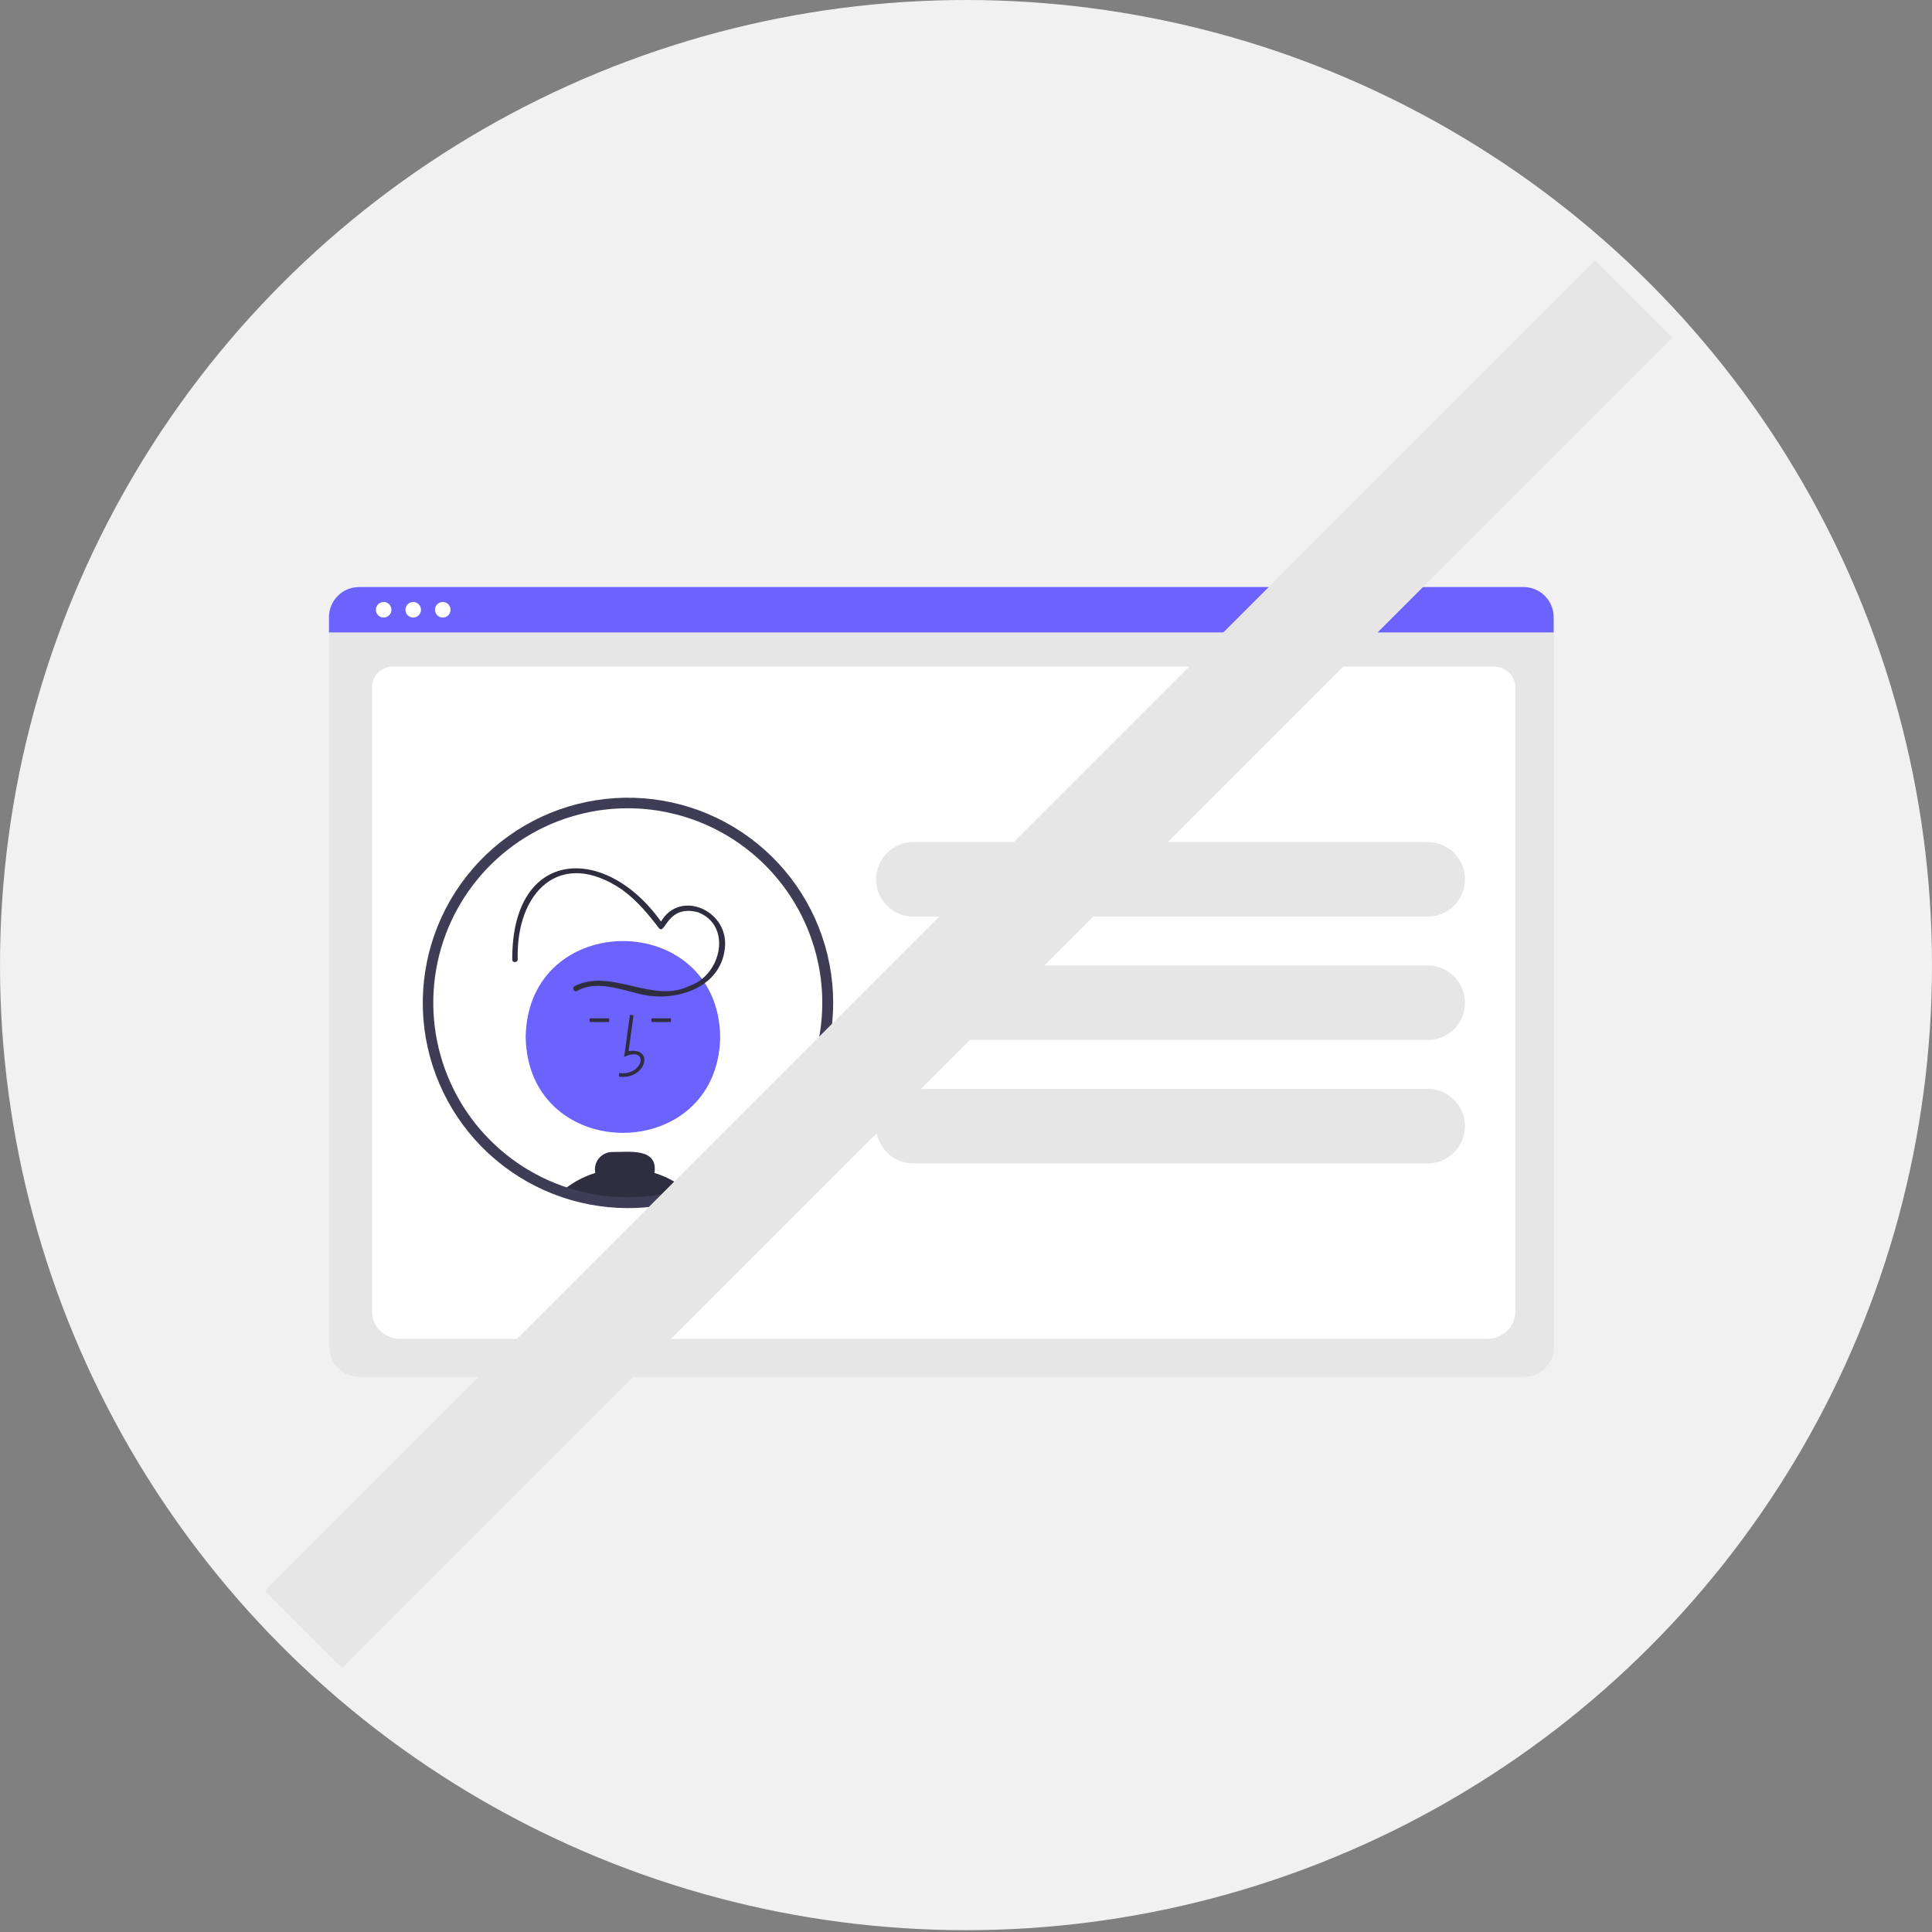 <svg width="190" height="190" viewBox="0 0 190 190" fill="none" xmlns="http://www.w3.org/2000/svg">
<rect x="0" y="0" width="190" height="190" fill="#808080" stroke="none"/>
<g clip-path="url(#clip0_2294_73448)">
<ellipse cx="95" cy="94.911" rx="95" ry="94.911" fill="#F1F1F1"/>
<path d="M71.184 95.083L58.095 100.683C57.376 100.99 56.564 100.999 55.839 100.708C55.113 100.417 54.532 99.85 54.224 99.132L46.998 82.243C46.692 81.524 46.683 80.712 46.974 79.986C47.264 79.261 47.831 78.68 48.55 78.371L61.639 72.772C62.358 72.465 63.169 72.456 63.895 72.747C64.621 73.038 65.202 73.605 65.51 74.323L72.736 91.212C73.042 91.931 73.051 92.743 72.76 93.469C72.469 94.194 71.903 94.775 71.184 95.083Z" fill="#F2F2F2"/>
<path d="M93.332 85.609L80.243 91.209C79.523 91.515 78.712 91.524 77.986 91.233C77.26 90.942 76.68 90.376 76.371 89.657L69.146 72.768C68.839 72.049 68.83 71.238 69.121 70.512C69.412 69.786 69.979 69.205 70.697 68.897L83.786 63.297C84.505 62.99 85.317 62.982 86.043 63.272C86.769 63.563 87.349 64.13 87.658 64.849L94.883 81.737C95.19 82.457 95.199 83.268 94.908 83.994C94.617 84.72 94.05 85.3 93.332 85.609Z" fill="#F2F2F2"/>
<path d="M149.885 135.403H35.342C34.56 135.403 33.81 135.092 33.257 134.539C32.705 133.986 32.394 133.236 32.393 132.454V61.825C32.393 61.252 32.621 60.703 33.026 60.298C33.431 59.893 33.98 59.665 34.553 59.664H150.636C151.219 59.665 151.778 59.897 152.19 60.309C152.602 60.721 152.833 61.279 152.834 61.862V132.454C152.833 133.236 152.522 133.986 151.969 134.539C151.416 135.092 150.667 135.403 149.885 135.403Z" fill="#E6E6E6"/>
<path d="M146.182 131.68H39.431C37.866 131.68 36.593 130.488 36.593 129.023V67.518C36.593 66.431 37.536 65.547 38.696 65.547H146.882C148.061 65.547 149.02 66.446 149.02 67.55V129.023C149.02 130.488 147.747 131.68 146.182 131.68Z" fill="white"/>
<path d="M152.793 62.192H32.352V60.691C32.353 59.906 32.665 59.154 33.22 58.599C33.775 58.045 34.527 57.733 35.312 57.732H149.833C150.618 57.733 151.37 58.045 151.925 58.599C152.48 59.154 152.792 59.906 152.793 60.691V62.192Z" fill="#6C63FF"/>
<path d="M37.73 60.732C38.153 60.732 38.496 60.39 38.496 59.967C38.496 59.544 38.153 59.201 37.73 59.201C37.308 59.201 36.965 59.544 36.965 59.967C36.965 60.39 37.308 60.732 37.73 60.732Z" fill="white"/>
<path d="M40.637 60.732C41.059 60.732 41.402 60.39 41.402 59.967C41.402 59.544 41.059 59.201 40.637 59.201C40.214 59.201 39.871 59.544 39.871 59.967C39.871 60.39 40.214 60.732 40.637 60.732Z" fill="white"/>
<path d="M43.543 60.732C43.966 60.732 44.309 60.39 44.309 59.967C44.309 59.544 43.966 59.201 43.543 59.201C43.12 59.201 42.777 59.544 42.777 59.967C42.777 60.39 43.12 60.732 43.543 60.732Z" fill="white"/>
<path d="M140.403 82.812H89.825C87.8 82.812 86.158 84.454 86.158 86.479V86.479C86.158 88.504 87.8 90.146 89.825 90.146H140.403C142.428 90.146 144.07 88.504 144.07 86.479C144.07 84.454 142.428 82.812 140.403 82.812Z" fill="#E6E6E6"/>
<path d="M140.403 94.947H89.825C87.8 94.947 86.158 96.589 86.158 98.614V98.614C86.158 100.639 87.8 102.281 89.825 102.281H140.403C142.428 102.281 144.07 100.639 144.07 98.614C144.07 96.589 142.428 94.947 140.403 94.947Z" fill="#E6E6E6"/>
<path d="M140.403 107.082H89.825C87.8 107.082 86.158 108.724 86.158 110.749V110.749C86.158 112.774 87.8 114.415 89.825 114.415H140.403C142.428 114.415 144.07 112.774 144.07 110.749C144.07 108.724 142.428 107.082 140.403 107.082Z" fill="#E6E6E6"/>
<path d="M81.402 98.612C81.402 102.501 80.249 106.302 78.088 109.536C75.928 112.769 72.857 115.289 69.264 116.777C65.672 118.265 61.719 118.655 57.905 117.896C54.091 117.137 50.587 115.265 47.838 112.515C45.088 109.765 43.215 106.262 42.457 102.448C41.698 98.634 42.088 94.681 43.576 91.088C45.064 87.496 47.584 84.425 50.817 82.265C54.05 80.104 57.852 78.951 61.74 78.951C66.954 78.953 71.954 81.025 75.641 84.712C79.328 88.398 81.4 93.398 81.402 98.612Z" fill="white"/>
<path d="M70.828 101.977C70.614 114.552 51.909 114.55 51.696 101.977C51.911 89.403 70.615 89.404 70.828 101.977Z" fill="#6C63FF"/>
<path d="M60.882 105.88L60.872 105.523C63.336 105.852 63.867 102.798 61.382 103.94L61.949 99.795L62.303 99.843L61.821 103.369C64.437 102.98 63.469 106.238 60.882 105.88Z" fill="#2F2E41"/>
<path d="M65.98 100.148H64.055V100.506H65.98V100.148Z" fill="#2F2E41"/>
<path d="M59.903 100.148H57.977V100.506H59.903V100.148Z" fill="#2F2E41"/>
<path d="M64.363 115.351C64.739 112.819 61.773 113.319 60.204 113.294C59.951 113.295 59.701 113.352 59.473 113.462C59.245 113.571 59.044 113.73 58.885 113.927C58.726 114.124 58.613 114.354 58.554 114.6C58.496 114.846 58.492 115.102 58.545 115.35C57.331 115.725 56.206 116.346 55.24 117.173C59.309 118.592 63.73 118.64 67.829 117.312C66.83 116.415 65.647 115.746 64.363 115.351Z" fill="#2F2E41"/>
<path d="M56.764 97.454C58.537 96.43 60.687 97.216 62.518 97.645C65.993 98.713 70.865 97.376 71.287 93.237C71.727 89.388 66.461 87.243 64.778 91.074L65.268 91.01C59.81 82.898 50.316 83.206 50.379 94.358C50.358 94.702 50.895 94.701 50.915 94.358C50.714 87.786 55.063 83.294 61.211 87.517C62.618 88.543 63.756 89.903 64.805 91.28C65.446 91.998 65.585 88.908 68.649 89.717C72.022 91.024 70.921 95.853 67.907 96.913C64.182 98.816 60.148 95.126 56.493 96.991C56.435 97.028 56.393 97.087 56.376 97.154C56.36 97.222 56.37 97.293 56.405 97.353C56.44 97.413 56.497 97.457 56.564 97.476C56.631 97.495 56.703 97.487 56.764 97.454Z" fill="#2F2E41"/>
<path d="M61.741 118.81C56.663 118.806 51.774 116.888 48.048 113.439C44.322 109.99 42.034 105.263 41.638 100.201C41.243 95.139 42.771 90.114 45.916 86.128C49.062 82.142 53.594 79.489 58.609 78.697C63.624 77.904 68.754 79.032 72.975 81.854C77.195 84.676 80.197 88.985 81.382 93.922C82.566 98.86 81.846 104.062 79.364 108.492C76.883 112.922 72.823 116.253 67.994 117.823C65.975 118.479 63.864 118.813 61.741 118.81ZM61.741 79.488C57.957 79.487 54.259 80.609 51.113 82.71C47.967 84.812 45.515 87.799 44.067 91.294C42.619 94.79 42.24 98.636 42.978 102.347C43.716 106.057 45.537 109.466 48.213 112.141C50.888 114.816 54.296 116.638 58.007 117.376C61.718 118.114 65.564 117.735 69.059 116.287C72.554 114.839 75.542 112.387 77.643 109.241C79.745 106.095 80.866 102.396 80.866 98.613C80.86 93.542 78.843 88.681 75.258 85.096C71.672 81.51 66.811 79.493 61.741 79.488Z" fill="#3F3D56"/>
<path d="M160.687 29.402L29.85 160.24" stroke="#E6E6E6" stroke-width="10.724"/>
</g>
<defs>
<clipPath id="clip0_2294_73448">
<rect width="190" height="189.821" fill="white"/>
</clipPath>
</defs>
</svg>
